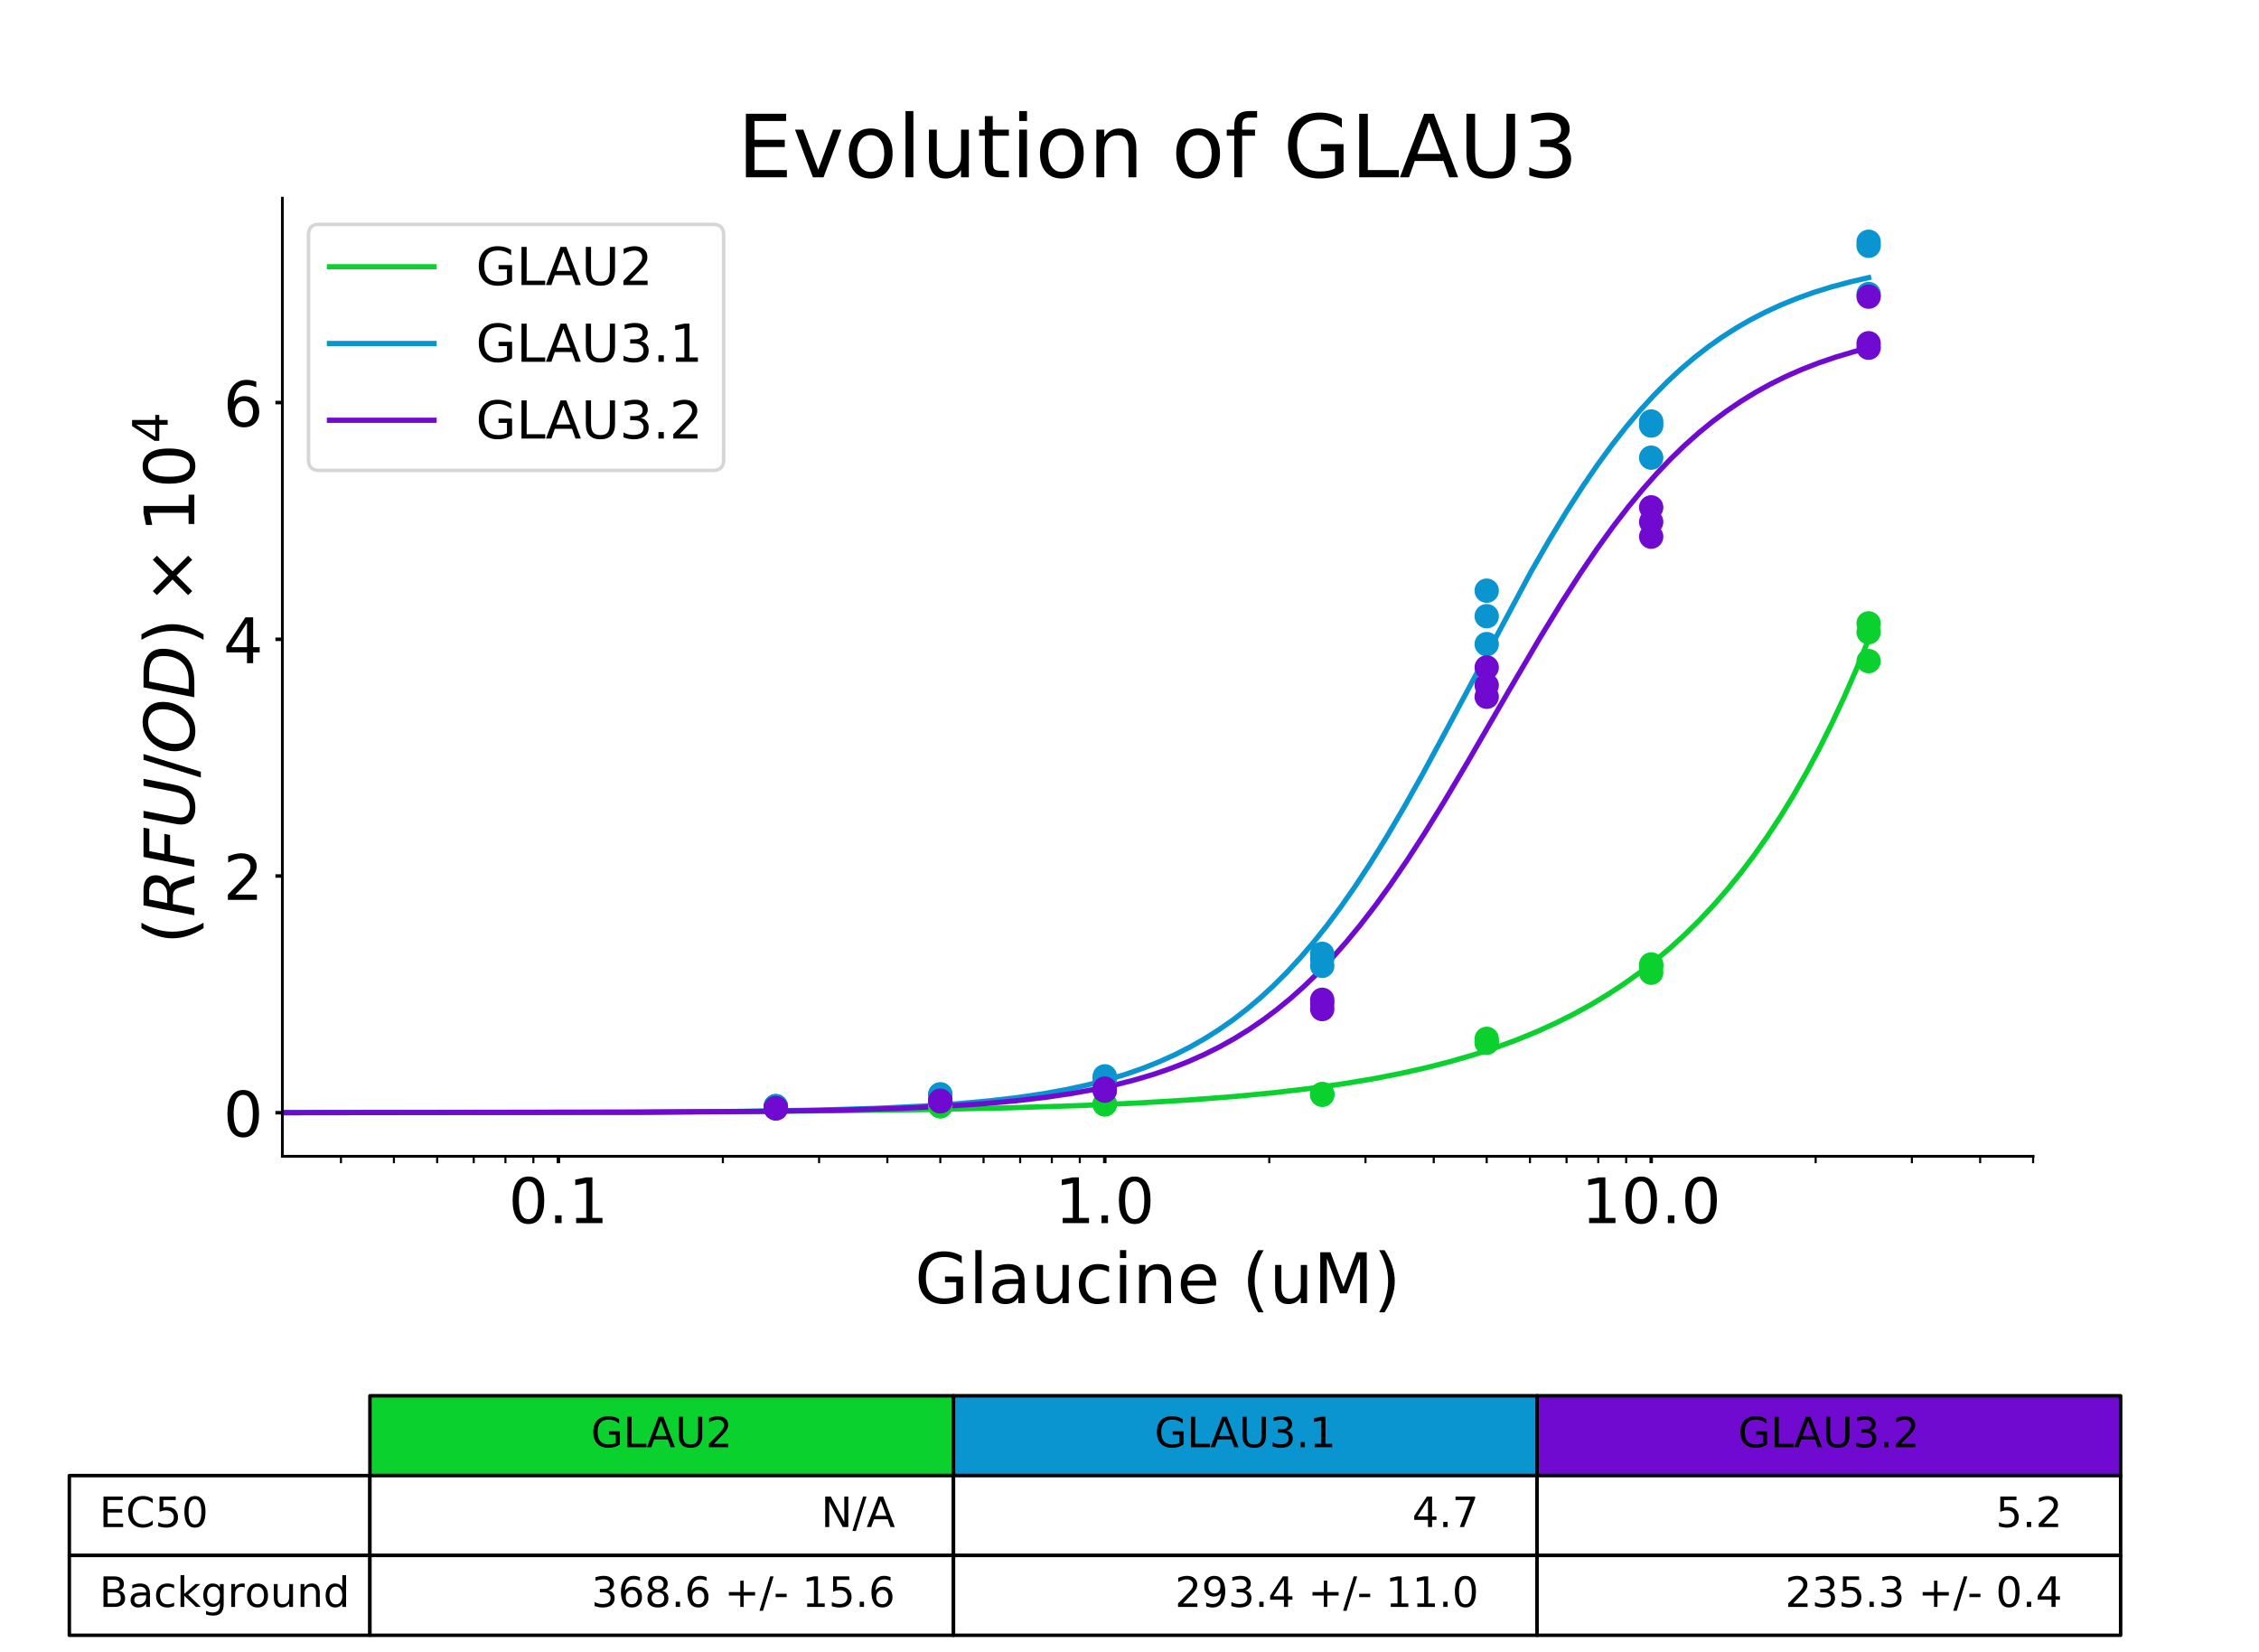<?xml version="1.0" encoding="utf-8" standalone="no"?>
<!DOCTYPE svg PUBLIC "-//W3C//DTD SVG 1.1//EN"
  "http://www.w3.org/Graphics/SVG/1.1/DTD/svg11.dtd">
<!-- Created with matplotlib (https://matplotlib.org/) -->
<svg height="473.76pt" version="1.1" viewBox="0 0 648 473.76" width="648pt" xmlns="http://www.w3.org/2000/svg" xmlns:xlink="http://www.w3.org/1999/xlink">
 <defs>
  <style type="text/css">
*{stroke-linecap:butt;stroke-linejoin:round;}
  </style>
 </defs>
 <g id="figure_1">
  <g id="patch_1">
   <path d="M 0 473.76 
L 648 473.76 
L 648 0 
L 0 0 
z
" style="fill:#ffffff;"/>
  </g>
  <g id="axes_1">
   <g id="patch_2">
    <path d="M 81 331.632 
L 583.2 331.632 
L 583.2 56.851 
L 81 56.851 
z
" style="fill:#ffffff;"/>
   </g>
   <g id="table_1">
    <g id="patch_3">
     <path d="M 106.11 423.226 
L 273.51 423.226 
L 273.51 400.327 
L 106.11 400.327 
z
" style="fill:#0ad12e;stroke:#000000;stroke-linejoin:miter;"/>
    </g>
    <g id="text_1">
     <!-- GLAU2 -->
     <defs>
      <path d="M 59.516 10.406 
L 59.516 29.984 
L 43.406 29.984 
L 43.406 38.094 
L 69.281 38.094 
L 69.281 6.781 
Q 63.578 2.734 56.688 0.656 
Q 49.812 -1.422 42 -1.422 
Q 24.906 -1.422 15.25 8.562 
Q 5.609 18.562 5.609 36.375 
Q 5.609 54.25 15.25 64.234 
Q 24.906 74.219 42 74.219 
Q 49.125 74.219 55.547 72.453 
Q 61.969 70.703 67.391 67.281 
L 67.391 56.781 
Q 61.922 61.422 55.766 63.766 
Q 49.609 66.109 42.828 66.109 
Q 29.438 66.109 22.719 58.641 
Q 16.016 51.172 16.016 36.375 
Q 16.016 21.625 22.719 14.156 
Q 29.438 6.688 42.828 6.688 
Q 48.047 6.688 52.141 7.594 
Q 56.25 8.5 59.516 10.406 
z
" id="DejaVuSans-71"/>
      <path d="M 9.812 72.906 
L 19.672 72.906 
L 19.672 8.297 
L 55.172 8.297 
L 55.172 0 
L 9.812 0 
z
" id="DejaVuSans-76"/>
      <path d="M 34.188 63.188 
L 20.797 26.906 
L 47.609 26.906 
z
M 28.609 72.906 
L 39.797 72.906 
L 67.578 0 
L 57.328 0 
L 50.688 18.703 
L 17.828 18.703 
L 11.188 0 
L 0.781 0 
z
" id="DejaVuSans-65"/>
      <path d="M 8.688 72.906 
L 18.609 72.906 
L 18.609 28.609 
Q 18.609 16.891 22.844 11.734 
Q 27.094 6.594 36.625 6.594 
Q 46.094 6.594 50.344 11.734 
Q 54.594 16.891 54.594 28.609 
L 54.594 72.906 
L 64.5 72.906 
L 64.5 27.391 
Q 64.5 13.141 57.438 5.859 
Q 50.391 -1.422 36.625 -1.422 
Q 22.797 -1.422 15.734 5.859 
Q 8.688 13.141 8.688 27.391 
z
" id="DejaVuSans-85"/>
      <path d="M 19.188 8.297 
L 53.609 8.297 
L 53.609 0 
L 7.328 0 
L 7.328 8.297 
Q 12.938 14.109 22.625 23.891 
Q 32.328 33.688 34.812 36.531 
Q 39.547 41.844 41.422 45.531 
Q 43.312 49.219 43.312 52.781 
Q 43.312 58.594 39.234 62.25 
Q 35.156 65.922 28.609 65.922 
Q 23.969 65.922 18.812 64.312 
Q 13.672 62.703 7.812 59.422 
L 7.812 69.391 
Q 13.766 71.781 18.938 73 
Q 24.125 74.219 28.422 74.219 
Q 39.75 74.219 46.484 68.547 
Q 53.219 62.891 53.219 53.422 
Q 53.219 48.922 51.531 44.891 
Q 49.859 40.875 45.406 35.406 
Q 44.188 33.984 37.641 27.219 
Q 31.109 20.453 19.188 8.297 
z
" id="DejaVuSans-50"/>
     </defs>
     <g transform="translate(169.503 415.088)scale(0.12 -0.12)">
      <use xlink:href="#DejaVuSans-71"/>
      <use x="77.49" xlink:href="#DejaVuSans-76"/>
      <use x="133.234" xlink:href="#DejaVuSans-65"/>
      <use x="201.643" xlink:href="#DejaVuSans-85"/>
      <use x="274.836" xlink:href="#DejaVuSans-50"/>
     </g>
    </g>
    <g id="patch_4">
     <path d="M 273.51 423.226 
L 440.91 423.226 
L 440.91 400.327 
L 273.51 400.327 
z
" style="fill:#0a95d1;stroke:#000000;stroke-linejoin:miter;"/>
    </g>
    <g id="text_2">
     <!-- GLAU3.1 -->
     <defs>
      <path d="M 40.578 39.312 
Q 47.656 37.797 51.625 33 
Q 55.609 28.219 55.609 21.188 
Q 55.609 10.406 48.188 4.484 
Q 40.766 -1.422 27.094 -1.422 
Q 22.516 -1.422 17.656 -0.516 
Q 12.797 0.391 7.625 2.203 
L 7.625 11.719 
Q 11.719 9.328 16.594 8.109 
Q 21.484 6.891 26.812 6.891 
Q 36.078 6.891 40.938 10.547 
Q 45.797 14.203 45.797 21.188 
Q 45.797 27.641 41.281 31.266 
Q 36.766 34.906 28.719 34.906 
L 20.219 34.906 
L 20.219 43.016 
L 29.109 43.016 
Q 36.375 43.016 40.234 45.922 
Q 44.094 48.828 44.094 54.297 
Q 44.094 59.906 40.109 62.906 
Q 36.141 65.922 28.719 65.922 
Q 24.656 65.922 20.016 65.031 
Q 15.375 64.156 9.812 62.312 
L 9.812 71.094 
Q 15.438 72.656 20.344 73.438 
Q 25.25 74.219 29.594 74.219 
Q 40.828 74.219 47.359 69.109 
Q 53.906 64.016 53.906 55.328 
Q 53.906 49.266 50.438 45.094 
Q 46.969 40.922 40.578 39.312 
z
" id="DejaVuSans-51"/>
      <path d="M 10.688 12.406 
L 21 12.406 
L 21 0 
L 10.688 0 
z
" id="DejaVuSans-46"/>
      <path d="M 12.406 8.297 
L 28.516 8.297 
L 28.516 63.922 
L 10.984 60.406 
L 10.984 69.391 
L 28.422 72.906 
L 38.281 72.906 
L 38.281 8.297 
L 54.391 8.297 
L 54.391 0 
L 12.406 0 
z
" id="DejaVuSans-49"/>
     </defs>
     <g transform="translate(331.178 415.088)scale(0.12 -0.12)">
      <use xlink:href="#DejaVuSans-71"/>
      <use x="77.49" xlink:href="#DejaVuSans-76"/>
      <use x="133.234" xlink:href="#DejaVuSans-65"/>
      <use x="201.643" xlink:href="#DejaVuSans-85"/>
      <use x="274.836" xlink:href="#DejaVuSans-51"/>
      <use x="338.459" xlink:href="#DejaVuSans-46"/>
      <use x="370.246" xlink:href="#DejaVuSans-49"/>
     </g>
    </g>
    <g id="patch_5">
     <path d="M 440.91 423.226 
L 608.31 423.226 
L 608.31 400.327 
L 440.91 400.327 
z
" style="fill:#710ad1;stroke:#000000;stroke-linejoin:miter;"/>
    </g>
    <g id="text_3">
     <!-- GLAU3.2 -->
     <g transform="translate(498.578 415.088)scale(0.12 -0.12)">
      <use xlink:href="#DejaVuSans-71"/>
      <use x="77.49" xlink:href="#DejaVuSans-76"/>
      <use x="133.234" xlink:href="#DejaVuSans-65"/>
      <use x="201.643" xlink:href="#DejaVuSans-85"/>
      <use x="274.836" xlink:href="#DejaVuSans-51"/>
      <use x="338.459" xlink:href="#DejaVuSans-46"/>
      <use x="370.246" xlink:href="#DejaVuSans-50"/>
     </g>
    </g>
    <g id="patch_6">
     <path d="M 19.888 446.124 
L 106.11 446.124 
L 106.11 423.226 
L 19.888 423.226 
z
" style="fill:#ffffff;stroke:#000000;stroke-linejoin:miter;"/>
    </g>
    <g id="text_4">
     <!-- EC50 -->
     <defs>
      <path d="M 9.812 72.906 
L 55.906 72.906 
L 55.906 64.594 
L 19.672 64.594 
L 19.672 43.016 
L 54.391 43.016 
L 54.391 34.719 
L 19.672 34.719 
L 19.672 8.297 
L 56.781 8.297 
L 56.781 0 
L 9.812 0 
z
" id="DejaVuSans-69"/>
      <path d="M 64.406 67.281 
L 64.406 56.891 
Q 59.422 61.531 53.781 63.812 
Q 48.141 66.109 41.797 66.109 
Q 29.297 66.109 22.656 58.469 
Q 16.016 50.828 16.016 36.375 
Q 16.016 21.969 22.656 14.328 
Q 29.297 6.688 41.797 6.688 
Q 48.141 6.688 53.781 8.984 
Q 59.422 11.281 64.406 15.922 
L 64.406 5.609 
Q 59.234 2.094 53.438 0.328 
Q 47.656 -1.422 41.219 -1.422 
Q 24.656 -1.422 15.125 8.703 
Q 5.609 18.844 5.609 36.375 
Q 5.609 53.953 15.125 64.078 
Q 24.656 74.219 41.219 74.219 
Q 47.75 74.219 53.531 72.484 
Q 59.328 70.75 64.406 67.281 
z
" id="DejaVuSans-67"/>
      <path d="M 10.797 72.906 
L 49.516 72.906 
L 49.516 64.594 
L 19.828 64.594 
L 19.828 46.734 
Q 21.969 47.469 24.109 47.828 
Q 26.266 48.188 28.422 48.188 
Q 40.625 48.188 47.75 41.5 
Q 54.891 34.812 54.891 23.391 
Q 54.891 11.625 47.562 5.094 
Q 40.234 -1.422 26.906 -1.422 
Q 22.312 -1.422 17.547 -0.641 
Q 12.797 0.141 7.719 1.703 
L 7.719 11.625 
Q 12.109 9.234 16.797 8.062 
Q 21.484 6.891 26.703 6.891 
Q 35.156 6.891 40.078 11.328 
Q 45.016 15.766 45.016 23.391 
Q 45.016 31 40.078 35.438 
Q 35.156 39.891 26.703 39.891 
Q 22.75 39.891 18.812 39.016 
Q 14.891 38.141 10.797 36.281 
z
" id="DejaVuSans-53"/>
      <path d="M 31.781 66.406 
Q 24.172 66.406 20.328 58.906 
Q 16.5 51.422 16.5 36.375 
Q 16.5 21.391 20.328 13.891 
Q 24.172 6.391 31.781 6.391 
Q 39.453 6.391 43.281 13.891 
Q 47.125 21.391 47.125 36.375 
Q 47.125 51.422 43.281 58.906 
Q 39.453 66.406 31.781 66.406 
z
M 31.781 74.219 
Q 44.047 74.219 50.516 64.516 
Q 56.984 54.828 56.984 36.375 
Q 56.984 17.969 50.516 8.266 
Q 44.047 -1.422 31.781 -1.422 
Q 19.531 -1.422 13.062 8.266 
Q 6.594 17.969 6.594 36.375 
Q 6.594 54.828 13.062 64.516 
Q 19.531 74.219 31.781 74.219 
z
" id="DejaVuSans-48"/>
     </defs>
     <g transform="translate(28.51 437.986)scale(0.12 -0.12)">
      <use xlink:href="#DejaVuSans-69"/>
      <use x="63.184" xlink:href="#DejaVuSans-67"/>
      <use x="133.008" xlink:href="#DejaVuSans-53"/>
      <use x="196.631" xlink:href="#DejaVuSans-48"/>
     </g>
    </g>
    <g id="patch_7">
     <path d="M 106.11 446.124 
L 273.51 446.124 
L 273.51 423.226 
L 106.11 423.226 
z
" style="fill:#ffffff;stroke:#000000;stroke-linejoin:miter;"/>
    </g>
    <g id="text_5">
     <!-- N/A -->
     <defs>
      <path d="M 9.812 72.906 
L 23.094 72.906 
L 55.422 11.922 
L 55.422 72.906 
L 64.984 72.906 
L 64.984 0 
L 51.703 0 
L 19.391 60.984 
L 19.391 0 
L 9.812 0 
z
" id="DejaVuSans-78"/>
      <path d="M 25.391 72.906 
L 33.688 72.906 
L 8.297 -9.281 
L 0 -9.281 
z
" id="DejaVuSans-47"/>
     </defs>
     <g transform="translate(235.541 437.986)scale(0.12 -0.12)">
      <use xlink:href="#DejaVuSans-78"/>
      <use x="74.805" xlink:href="#DejaVuSans-47"/>
      <use x="108.496" xlink:href="#DejaVuSans-65"/>
     </g>
    </g>
    <g id="patch_8">
     <path d="M 273.51 446.124 
L 440.91 446.124 
L 440.91 423.226 
L 273.51 423.226 
z
" style="fill:#ffffff;stroke:#000000;stroke-linejoin:miter;"/>
    </g>
    <g id="text_6">
     <!-- 4.7 -->
     <defs>
      <path d="M 37.797 64.312 
L 12.891 25.391 
L 37.797 25.391 
z
M 35.203 72.906 
L 47.609 72.906 
L 47.609 25.391 
L 58.016 25.391 
L 58.016 17.188 
L 47.609 17.188 
L 47.609 0 
L 37.797 0 
L 37.797 17.188 
L 4.891 17.188 
L 4.891 26.703 
z
" id="DejaVuSans-52"/>
      <path d="M 8.203 72.906 
L 55.078 72.906 
L 55.078 68.703 
L 28.609 0 
L 18.312 0 
L 43.219 64.594 
L 8.203 64.594 
z
" id="DejaVuSans-55"/>
     </defs>
     <g transform="translate(405.086 437.986)scale(0.12 -0.12)">
      <use xlink:href="#DejaVuSans-52"/>
      <use x="63.623" xlink:href="#DejaVuSans-46"/>
      <use x="95.41" xlink:href="#DejaVuSans-55"/>
     </g>
    </g>
    <g id="patch_9">
     <path d="M 440.91 446.124 
L 608.31 446.124 
L 608.31 423.226 
L 440.91 423.226 
z
" style="fill:#ffffff;stroke:#000000;stroke-linejoin:miter;"/>
    </g>
    <g id="text_7">
     <!-- 5.2 -->
     <g transform="translate(572.486 437.986)scale(0.12 -0.12)">
      <use xlink:href="#DejaVuSans-53"/>
      <use x="63.623" xlink:href="#DejaVuSans-46"/>
      <use x="95.41" xlink:href="#DejaVuSans-50"/>
     </g>
    </g>
    <g id="patch_10">
     <path d="M 19.888 469.022 
L 106.11 469.022 
L 106.11 446.124 
L 19.888 446.124 
z
" style="fill:#ffffff;stroke:#000000;stroke-linejoin:miter;"/>
    </g>
    <g id="text_8">
     <!-- Background -->
     <defs>
      <path d="M 19.672 34.812 
L 19.672 8.109 
L 35.5 8.109 
Q 43.453 8.109 47.281 11.406 
Q 51.125 14.703 51.125 21.484 
Q 51.125 28.328 47.281 31.562 
Q 43.453 34.812 35.5 34.812 
z
M 19.672 64.797 
L 19.672 42.828 
L 34.281 42.828 
Q 41.5 42.828 45.031 45.531 
Q 48.578 48.25 48.578 53.812 
Q 48.578 59.328 45.031 62.062 
Q 41.5 64.797 34.281 64.797 
z
M 9.812 72.906 
L 35.016 72.906 
Q 46.297 72.906 52.391 68.219 
Q 58.5 63.531 58.5 54.891 
Q 58.5 48.188 55.375 44.234 
Q 52.25 40.281 46.188 39.312 
Q 53.469 37.75 57.5 32.781 
Q 61.531 27.828 61.531 20.406 
Q 61.531 10.641 54.891 5.312 
Q 48.25 0 35.984 0 
L 9.812 0 
z
" id="DejaVuSans-66"/>
      <path d="M 34.281 27.484 
Q 23.391 27.484 19.188 25 
Q 14.984 22.516 14.984 16.5 
Q 14.984 11.719 18.141 8.906 
Q 21.297 6.109 26.703 6.109 
Q 34.188 6.109 38.703 11.406 
Q 43.219 16.703 43.219 25.484 
L 43.219 27.484 
z
M 52.203 31.203 
L 52.203 0 
L 43.219 0 
L 43.219 8.297 
Q 40.141 3.328 35.547 0.953 
Q 30.953 -1.422 24.312 -1.422 
Q 15.922 -1.422 10.953 3.297 
Q 6 8.016 6 15.922 
Q 6 25.141 12.172 29.828 
Q 18.359 34.516 30.609 34.516 
L 43.219 34.516 
L 43.219 35.406 
Q 43.219 41.609 39.141 45 
Q 35.062 48.391 27.688 48.391 
Q 23 48.391 18.547 47.266 
Q 14.109 46.141 10.016 43.891 
L 10.016 52.203 
Q 14.938 54.109 19.578 55.047 
Q 24.219 56 28.609 56 
Q 40.484 56 46.344 49.844 
Q 52.203 43.703 52.203 31.203 
z
" id="DejaVuSans-97"/>
      <path d="M 48.781 52.594 
L 48.781 44.188 
Q 44.969 46.297 41.141 47.344 
Q 37.312 48.391 33.406 48.391 
Q 24.656 48.391 19.812 42.844 
Q 14.984 37.312 14.984 27.297 
Q 14.984 17.281 19.812 11.734 
Q 24.656 6.203 33.406 6.203 
Q 37.312 6.203 41.141 7.25 
Q 44.969 8.297 48.781 10.406 
L 48.781 2.094 
Q 45.016 0.344 40.984 -0.531 
Q 36.969 -1.422 32.422 -1.422 
Q 20.062 -1.422 12.781 6.344 
Q 5.516 14.109 5.516 27.297 
Q 5.516 40.672 12.859 48.328 
Q 20.219 56 33.016 56 
Q 37.156 56 41.109 55.141 
Q 45.062 54.297 48.781 52.594 
z
" id="DejaVuSans-99"/>
      <path d="M 9.078 75.984 
L 18.109 75.984 
L 18.109 31.109 
L 44.922 54.688 
L 56.391 54.688 
L 27.391 29.109 
L 57.625 0 
L 45.906 0 
L 18.109 26.703 
L 18.109 0 
L 9.078 0 
z
" id="DejaVuSans-107"/>
      <path d="M 45.406 27.984 
Q 45.406 37.75 41.375 43.109 
Q 37.359 48.484 30.078 48.484 
Q 22.859 48.484 18.828 43.109 
Q 14.797 37.75 14.797 27.984 
Q 14.797 18.266 18.828 12.891 
Q 22.859 7.516 30.078 7.516 
Q 37.359 7.516 41.375 12.891 
Q 45.406 18.266 45.406 27.984 
z
M 54.391 6.781 
Q 54.391 -7.172 48.188 -13.984 
Q 42 -20.797 29.203 -20.797 
Q 24.469 -20.797 20.266 -20.094 
Q 16.062 -19.391 12.109 -17.922 
L 12.109 -9.188 
Q 16.062 -11.328 19.922 -12.344 
Q 23.781 -13.375 27.781 -13.375 
Q 36.625 -13.375 41.016 -8.766 
Q 45.406 -4.156 45.406 5.172 
L 45.406 9.625 
Q 42.625 4.781 38.281 2.391 
Q 33.938 0 27.875 0 
Q 17.828 0 11.672 7.656 
Q 5.516 15.328 5.516 27.984 
Q 5.516 40.672 11.672 48.328 
Q 17.828 56 27.875 56 
Q 33.938 56 38.281 53.609 
Q 42.625 51.219 45.406 46.391 
L 45.406 54.688 
L 54.391 54.688 
z
" id="DejaVuSans-103"/>
      <path d="M 41.109 46.297 
Q 39.594 47.172 37.812 47.578 
Q 36.031 48 33.891 48 
Q 26.266 48 22.188 43.047 
Q 18.109 38.094 18.109 28.812 
L 18.109 0 
L 9.078 0 
L 9.078 54.688 
L 18.109 54.688 
L 18.109 46.188 
Q 20.953 51.172 25.484 53.578 
Q 30.031 56 36.531 56 
Q 37.453 56 38.578 55.875 
Q 39.703 55.766 41.062 55.516 
z
" id="DejaVuSans-114"/>
      <path d="M 30.609 48.391 
Q 23.391 48.391 19.188 42.75 
Q 14.984 37.109 14.984 27.297 
Q 14.984 17.484 19.156 11.844 
Q 23.344 6.203 30.609 6.203 
Q 37.797 6.203 41.984 11.859 
Q 46.188 17.531 46.188 27.297 
Q 46.188 37.016 41.984 42.703 
Q 37.797 48.391 30.609 48.391 
z
M 30.609 56 
Q 42.328 56 49.016 48.375 
Q 55.719 40.766 55.719 27.297 
Q 55.719 13.875 49.016 6.219 
Q 42.328 -1.422 30.609 -1.422 
Q 18.844 -1.422 12.172 6.219 
Q 5.516 13.875 5.516 27.297 
Q 5.516 40.766 12.172 48.375 
Q 18.844 56 30.609 56 
z
" id="DejaVuSans-111"/>
      <path d="M 8.5 21.578 
L 8.5 54.688 
L 17.484 54.688 
L 17.484 21.922 
Q 17.484 14.156 20.5 10.266 
Q 23.531 6.391 29.594 6.391 
Q 36.859 6.391 41.078 11.031 
Q 45.312 15.672 45.312 23.688 
L 45.312 54.688 
L 54.297 54.688 
L 54.297 0 
L 45.312 0 
L 45.312 8.406 
Q 42.047 3.422 37.719 1 
Q 33.406 -1.422 27.688 -1.422 
Q 18.266 -1.422 13.375 4.438 
Q 8.5 10.297 8.5 21.578 
z
M 31.109 56 
z
" id="DejaVuSans-117"/>
      <path d="M 54.891 33.016 
L 54.891 0 
L 45.906 0 
L 45.906 32.719 
Q 45.906 40.484 42.875 44.328 
Q 39.844 48.188 33.797 48.188 
Q 26.516 48.188 22.312 43.547 
Q 18.109 38.922 18.109 30.906 
L 18.109 0 
L 9.078 0 
L 9.078 54.688 
L 18.109 54.688 
L 18.109 46.188 
Q 21.344 51.125 25.703 53.562 
Q 30.078 56 35.797 56 
Q 45.219 56 50.047 50.172 
Q 54.891 44.344 54.891 33.016 
z
" id="DejaVuSans-110"/>
      <path d="M 45.406 46.391 
L 45.406 75.984 
L 54.391 75.984 
L 54.391 0 
L 45.406 0 
L 45.406 8.203 
Q 42.578 3.328 38.25 0.953 
Q 33.938 -1.422 27.875 -1.422 
Q 17.969 -1.422 11.734 6.484 
Q 5.516 14.406 5.516 27.297 
Q 5.516 40.188 11.734 48.094 
Q 17.969 56 27.875 56 
Q 33.938 56 38.25 53.625 
Q 42.578 51.266 45.406 46.391 
z
M 14.797 27.297 
Q 14.797 17.391 18.875 11.75 
Q 22.953 6.109 30.078 6.109 
Q 37.203 6.109 41.297 11.75 
Q 45.406 17.391 45.406 27.297 
Q 45.406 37.203 41.297 42.844 
Q 37.203 48.484 30.078 48.484 
Q 22.953 48.484 18.875 42.844 
Q 14.797 37.203 14.797 27.297 
z
" id="DejaVuSans-100"/>
     </defs>
     <g transform="translate(28.51 460.884)scale(0.12 -0.12)">
      <use xlink:href="#DejaVuSans-66"/>
      <use x="68.604" xlink:href="#DejaVuSans-97"/>
      <use x="129.883" xlink:href="#DejaVuSans-99"/>
      <use x="184.863" xlink:href="#DejaVuSans-107"/>
      <use x="242.773" xlink:href="#DejaVuSans-103"/>
      <use x="306.25" xlink:href="#DejaVuSans-114"/>
      <use x="347.332" xlink:href="#DejaVuSans-111"/>
      <use x="408.514" xlink:href="#DejaVuSans-117"/>
      <use x="471.893" xlink:href="#DejaVuSans-110"/>
      <use x="535.271" xlink:href="#DejaVuSans-100"/>
     </g>
    </g>
    <g id="patch_11">
     <path d="M 106.11 469.022 
L 273.51 469.022 
L 273.51 446.124 
L 106.11 446.124 
z
" style="fill:#ffffff;stroke:#000000;stroke-linejoin:miter;"/>
    </g>
    <g id="text_9">
     <!-- 368.6 +/- 15.6 -->
     <defs>
      <path d="M 33.016 40.375 
Q 26.375 40.375 22.484 35.828 
Q 18.609 31.297 18.609 23.391 
Q 18.609 15.531 22.484 10.953 
Q 26.375 6.391 33.016 6.391 
Q 39.656 6.391 43.531 10.953 
Q 47.406 15.531 47.406 23.391 
Q 47.406 31.297 43.531 35.828 
Q 39.656 40.375 33.016 40.375 
z
M 52.594 71.297 
L 52.594 62.312 
Q 48.875 64.062 45.094 64.984 
Q 41.312 65.922 37.594 65.922 
Q 27.828 65.922 22.672 59.328 
Q 17.531 52.734 16.797 39.406 
Q 19.672 43.656 24.016 45.922 
Q 28.375 48.188 33.594 48.188 
Q 44.578 48.188 50.953 41.516 
Q 57.328 34.859 57.328 23.391 
Q 57.328 12.156 50.688 5.359 
Q 44.047 -1.422 33.016 -1.422 
Q 20.359 -1.422 13.672 8.266 
Q 6.984 17.969 6.984 36.375 
Q 6.984 53.656 15.188 63.938 
Q 23.391 74.219 37.203 74.219 
Q 40.922 74.219 44.703 73.484 
Q 48.484 72.75 52.594 71.297 
z
" id="DejaVuSans-54"/>
      <path d="M 31.781 34.625 
Q 24.75 34.625 20.719 30.859 
Q 16.703 27.094 16.703 20.516 
Q 16.703 13.922 20.719 10.156 
Q 24.75 6.391 31.781 6.391 
Q 38.812 6.391 42.859 10.172 
Q 46.922 13.969 46.922 20.516 
Q 46.922 27.094 42.891 30.859 
Q 38.875 34.625 31.781 34.625 
z
M 21.922 38.812 
Q 15.578 40.375 12.031 44.719 
Q 8.5 49.078 8.5 55.328 
Q 8.5 64.062 14.719 69.141 
Q 20.953 74.219 31.781 74.219 
Q 42.672 74.219 48.875 69.141 
Q 55.078 64.062 55.078 55.328 
Q 55.078 49.078 51.531 44.719 
Q 48 40.375 41.703 38.812 
Q 48.828 37.156 52.797 32.312 
Q 56.781 27.484 56.781 20.516 
Q 56.781 9.906 50.312 4.234 
Q 43.844 -1.422 31.781 -1.422 
Q 19.734 -1.422 13.25 4.234 
Q 6.781 9.906 6.781 20.516 
Q 6.781 27.484 10.781 32.312 
Q 14.797 37.156 21.922 38.812 
z
M 18.312 54.391 
Q 18.312 48.734 21.844 45.562 
Q 25.391 42.391 31.781 42.391 
Q 38.141 42.391 41.719 45.562 
Q 45.312 48.734 45.312 54.391 
Q 45.312 60.062 41.719 63.234 
Q 38.141 66.406 31.781 66.406 
Q 25.391 66.406 21.844 63.234 
Q 18.312 60.062 18.312 54.391 
z
" id="DejaVuSans-56"/>
      <path id="DejaVuSans-32"/>
      <path d="M 46 62.703 
L 46 35.5 
L 73.188 35.5 
L 73.188 27.203 
L 46 27.203 
L 46 0 
L 37.797 0 
L 37.797 27.203 
L 10.594 27.203 
L 10.594 35.5 
L 37.797 35.5 
L 37.797 62.703 
z
" id="DejaVuSans-43"/>
      <path d="M 4.891 31.391 
L 31.203 31.391 
L 31.203 23.391 
L 4.891 23.391 
z
" id="DejaVuSans-45"/>
     </defs>
     <g transform="translate(169.643 460.884)scale(0.12 -0.12)">
      <use xlink:href="#DejaVuSans-51"/>
      <use x="63.623" xlink:href="#DejaVuSans-54"/>
      <use x="127.246" xlink:href="#DejaVuSans-56"/>
      <use x="190.869" xlink:href="#DejaVuSans-46"/>
      <use x="222.656" xlink:href="#DejaVuSans-54"/>
      <use x="286.279" xlink:href="#DejaVuSans-32"/>
      <use x="318.066" xlink:href="#DejaVuSans-43"/>
      <use x="401.855" xlink:href="#DejaVuSans-47"/>
      <use x="435.547" xlink:href="#DejaVuSans-45"/>
      <use x="471.631" xlink:href="#DejaVuSans-32"/>
      <use x="503.418" xlink:href="#DejaVuSans-49"/>
      <use x="567.041" xlink:href="#DejaVuSans-53"/>
      <use x="630.664" xlink:href="#DejaVuSans-46"/>
      <use x="662.451" xlink:href="#DejaVuSans-54"/>
     </g>
    </g>
    <g id="patch_12">
     <path d="M 273.51 469.022 
L 440.91 469.022 
L 440.91 446.124 
L 273.51 446.124 
z
" style="fill:#ffffff;stroke:#000000;stroke-linejoin:miter;"/>
    </g>
    <g id="text_10">
     <!-- 293.4 +/- 11.0 -->
     <defs>
      <path d="M 10.984 1.516 
L 10.984 10.5 
Q 14.703 8.734 18.5 7.812 
Q 22.312 6.891 25.984 6.891 
Q 35.75 6.891 40.891 13.453 
Q 46.047 20.016 46.781 33.406 
Q 43.953 29.203 39.594 26.953 
Q 35.25 24.703 29.984 24.703 
Q 19.047 24.703 12.672 31.312 
Q 6.297 37.938 6.297 49.422 
Q 6.297 60.641 12.938 67.422 
Q 19.578 74.219 30.609 74.219 
Q 43.266 74.219 49.922 64.516 
Q 56.594 54.828 56.594 36.375 
Q 56.594 19.141 48.406 8.859 
Q 40.234 -1.422 26.422 -1.422 
Q 22.703 -1.422 18.891 -0.688 
Q 15.094 0.047 10.984 1.516 
z
M 30.609 32.422 
Q 37.25 32.422 41.125 36.953 
Q 45.016 41.5 45.016 49.422 
Q 45.016 57.281 41.125 61.844 
Q 37.25 66.406 30.609 66.406 
Q 23.969 66.406 20.094 61.844 
Q 16.219 57.281 16.219 49.422 
Q 16.219 41.5 20.094 36.953 
Q 23.969 32.422 30.609 32.422 
z
" id="DejaVuSans-57"/>
     </defs>
     <g transform="translate(337.043 460.884)scale(0.12 -0.12)">
      <use xlink:href="#DejaVuSans-50"/>
      <use x="63.623" xlink:href="#DejaVuSans-57"/>
      <use x="127.246" xlink:href="#DejaVuSans-51"/>
      <use x="190.869" xlink:href="#DejaVuSans-46"/>
      <use x="222.656" xlink:href="#DejaVuSans-52"/>
      <use x="286.279" xlink:href="#DejaVuSans-32"/>
      <use x="318.066" xlink:href="#DejaVuSans-43"/>
      <use x="401.855" xlink:href="#DejaVuSans-47"/>
      <use x="435.547" xlink:href="#DejaVuSans-45"/>
      <use x="471.631" xlink:href="#DejaVuSans-32"/>
      <use x="503.418" xlink:href="#DejaVuSans-49"/>
      <use x="567.041" xlink:href="#DejaVuSans-49"/>
      <use x="630.664" xlink:href="#DejaVuSans-46"/>
      <use x="662.451" xlink:href="#DejaVuSans-48"/>
     </g>
    </g>
    <g id="patch_13">
     <path d="M 440.91 469.022 
L 608.31 469.022 
L 608.31 446.124 
L 440.91 446.124 
z
" style="fill:#ffffff;stroke:#000000;stroke-linejoin:miter;"/>
    </g>
    <g id="text_11">
     <!-- 235.3 +/- 0.4 -->
     <g transform="translate(512.077 460.884)scale(0.12 -0.12)">
      <use xlink:href="#DejaVuSans-50"/>
      <use x="63.623" xlink:href="#DejaVuSans-51"/>
      <use x="127.246" xlink:href="#DejaVuSans-53"/>
      <use x="190.869" xlink:href="#DejaVuSans-46"/>
      <use x="222.656" xlink:href="#DejaVuSans-51"/>
      <use x="286.279" xlink:href="#DejaVuSans-32"/>
      <use x="318.066" xlink:href="#DejaVuSans-43"/>
      <use x="401.855" xlink:href="#DejaVuSans-47"/>
      <use x="435.547" xlink:href="#DejaVuSans-45"/>
      <use x="471.631" xlink:href="#DejaVuSans-32"/>
      <use x="503.418" xlink:href="#DejaVuSans-48"/>
      <use x="567.041" xlink:href="#DejaVuSans-46"/>
      <use x="598.828" xlink:href="#DejaVuSans-52"/>
     </g>
    </g>
   </g>
   <g id="matplotlib.axis_1">
    <g id="xtick_1">
     <g id="line2d_1">
      <defs>
       <path d="M 0 0 
L 0 2 
" id="m1ed41c2dd2" style="stroke:#000000;"/>
      </defs>
      <g>
       <use style="stroke:#000000;" x="160.175" xlink:href="#m1ed41c2dd2" y="331.632"/>
      </g>
     </g>
     <g id="text_12">
      <!-- 0.1 -->
      <g transform="translate(145.862 350.809)scale(0.18 -0.18)">
       <use xlink:href="#DejaVuSans-48"/>
       <use x="63.623" xlink:href="#DejaVuSans-46"/>
       <use x="95.41" xlink:href="#DejaVuSans-49"/>
      </g>
     </g>
    </g>
    <g id="xtick_2">
     <g id="line2d_2">
      <g>
       <use style="stroke:#000000;" x="316.911" xlink:href="#m1ed41c2dd2" y="331.632"/>
      </g>
     </g>
     <g id="text_13">
      <!-- 1.0 -->
      <g transform="translate(302.598 350.809)scale(0.18 -0.18)">
       <use xlink:href="#DejaVuSans-49"/>
       <use x="63.623" xlink:href="#DejaVuSans-46"/>
       <use x="95.41" xlink:href="#DejaVuSans-48"/>
      </g>
     </g>
    </g>
    <g id="xtick_3">
     <g id="line2d_3">
      <g>
       <use style="stroke:#000000;" x="473.646" xlink:href="#m1ed41c2dd2" y="331.632"/>
      </g>
     </g>
     <g id="text_14">
      <!-- 10.0 -->
      <g transform="translate(453.607 350.809)scale(0.18 -0.18)">
       <use xlink:href="#DejaVuSans-49"/>
       <use x="63.623" xlink:href="#DejaVuSans-48"/>
       <use x="127.246" xlink:href="#DejaVuSans-46"/>
       <use x="159.033" xlink:href="#DejaVuSans-48"/>
      </g>
     </g>
    </g>
    <g id="xtick_4">
     <g id="line2d_4">
      <defs>
       <path d="M 0 0 
L 0 2 
" id="m7b71e9ec39" style="stroke:#000000;stroke-width:0.6;"/>
      </defs>
      <g>
       <use style="stroke:#000000;stroke-width:0.6;" x="97.804" xlink:href="#m7b71e9ec39" y="331.632"/>
      </g>
     </g>
    </g>
    <g id="xtick_5">
     <g id="line2d_5">
      <g>
       <use style="stroke:#000000;stroke-width:0.6;" x="112.993" xlink:href="#m7b71e9ec39" y="331.632"/>
      </g>
     </g>
    </g>
    <g id="xtick_6">
     <g id="line2d_6">
      <g>
       <use style="stroke:#000000;stroke-width:0.6;" x="125.403" xlink:href="#m7b71e9ec39" y="331.632"/>
      </g>
     </g>
    </g>
    <g id="xtick_7">
     <g id="line2d_7">
      <g>
       <use style="stroke:#000000;stroke-width:0.6;" x="135.896" xlink:href="#m7b71e9ec39" y="331.632"/>
      </g>
     </g>
    </g>
    <g id="xtick_8">
     <g id="line2d_8">
      <g>
       <use style="stroke:#000000;stroke-width:0.6;" x="144.986" xlink:href="#m7b71e9ec39" y="331.632"/>
      </g>
     </g>
    </g>
    <g id="xtick_9">
     <g id="line2d_9">
      <g>
       <use style="stroke:#000000;stroke-width:0.6;" x="153.003" xlink:href="#m7b71e9ec39" y="331.632"/>
      </g>
     </g>
    </g>
    <g id="xtick_10">
     <g id="line2d_10">
      <g>
       <use style="stroke:#000000;stroke-width:0.6;" x="207.357" xlink:href="#m7b71e9ec39" y="331.632"/>
      </g>
     </g>
    </g>
    <g id="xtick_11">
     <g id="line2d_11">
      <g>
       <use style="stroke:#000000;stroke-width:0.6;" x="234.957" xlink:href="#m7b71e9ec39" y="331.632"/>
      </g>
     </g>
    </g>
    <g id="xtick_12">
     <g id="line2d_12">
      <g>
       <use style="stroke:#000000;stroke-width:0.6;" x="254.539" xlink:href="#m7b71e9ec39" y="331.632"/>
      </g>
     </g>
    </g>
    <g id="xtick_13">
     <g id="line2d_13">
      <g>
       <use style="stroke:#000000;stroke-width:0.6;" x="269.729" xlink:href="#m7b71e9ec39" y="331.632"/>
      </g>
     </g>
    </g>
    <g id="xtick_14">
     <g id="line2d_14">
      <g>
       <use style="stroke:#000000;stroke-width:0.6;" x="282.139" xlink:href="#m7b71e9ec39" y="331.632"/>
      </g>
     </g>
    </g>
    <g id="xtick_15">
     <g id="line2d_15">
      <g>
       <use style="stroke:#000000;stroke-width:0.6;" x="292.632" xlink:href="#m7b71e9ec39" y="331.632"/>
      </g>
     </g>
    </g>
    <g id="xtick_16">
     <g id="line2d_16">
      <g>
       <use style="stroke:#000000;stroke-width:0.6;" x="301.721" xlink:href="#m7b71e9ec39" y="331.632"/>
      </g>
     </g>
    </g>
    <g id="xtick_17">
     <g id="line2d_17">
      <g>
       <use style="stroke:#000000;stroke-width:0.6;" x="309.739" xlink:href="#m7b71e9ec39" y="331.632"/>
      </g>
     </g>
    </g>
    <g id="xtick_18">
     <g id="line2d_18">
      <g>
       <use style="stroke:#000000;stroke-width:0.6;" x="364.093" xlink:href="#m7b71e9ec39" y="331.632"/>
      </g>
     </g>
    </g>
    <g id="xtick_19">
     <g id="line2d_19">
      <g>
       <use style="stroke:#000000;stroke-width:0.6;" x="391.693" xlink:href="#m7b71e9ec39" y="331.632"/>
      </g>
     </g>
    </g>
    <g id="xtick_20">
     <g id="line2d_20">
      <g>
       <use style="stroke:#000000;stroke-width:0.6;" x="411.275" xlink:href="#m7b71e9ec39" y="331.632"/>
      </g>
     </g>
    </g>
    <g id="xtick_21">
     <g id="line2d_21">
      <g>
       <use style="stroke:#000000;stroke-width:0.6;" x="426.464" xlink:href="#m7b71e9ec39" y="331.632"/>
      </g>
     </g>
    </g>
    <g id="xtick_22">
     <g id="line2d_22">
      <g>
       <use style="stroke:#000000;stroke-width:0.6;" x="438.875" xlink:href="#m7b71e9ec39" y="331.632"/>
      </g>
     </g>
    </g>
    <g id="xtick_23">
     <g id="line2d_23">
      <g>
       <use style="stroke:#000000;stroke-width:0.6;" x="449.368" xlink:href="#m7b71e9ec39" y="331.632"/>
      </g>
     </g>
    </g>
    <g id="xtick_24">
     <g id="line2d_24">
      <g>
       <use style="stroke:#000000;stroke-width:0.6;" x="458.457" xlink:href="#m7b71e9ec39" y="331.632"/>
      </g>
     </g>
    </g>
    <g id="xtick_25">
     <g id="line2d_25">
      <g>
       <use style="stroke:#000000;stroke-width:0.6;" x="466.475" xlink:href="#m7b71e9ec39" y="331.632"/>
      </g>
     </g>
    </g>
    <g id="xtick_26">
     <g id="line2d_26">
      <g>
       <use style="stroke:#000000;stroke-width:0.6;" x="520.829" xlink:href="#m7b71e9ec39" y="331.632"/>
      </g>
     </g>
    </g>
    <g id="xtick_27">
     <g id="line2d_27">
      <g>
       <use style="stroke:#000000;stroke-width:0.6;" x="548.428" xlink:href="#m7b71e9ec39" y="331.632"/>
      </g>
     </g>
    </g>
    <g id="xtick_28">
     <g id="line2d_28">
      <g>
       <use style="stroke:#000000;stroke-width:0.6;" x="568.011" xlink:href="#m7b71e9ec39" y="331.632"/>
      </g>
     </g>
    </g>
    <g id="xtick_29">
     <g id="line2d_29">
      <g>
       <use style="stroke:#000000;stroke-width:0.6;" x="583.2" xlink:href="#m7b71e9ec39" y="331.632"/>
      </g>
     </g>
    </g>
    <g id="text_15">
     <!-- Glaucine (uM) -->
     <defs>
      <path d="M 9.422 75.984 
L 18.406 75.984 
L 18.406 0 
L 9.422 0 
z
" id="DejaVuSans-108"/>
      <path d="M 9.422 54.688 
L 18.406 54.688 
L 18.406 0 
L 9.422 0 
z
M 9.422 75.984 
L 18.406 75.984 
L 18.406 64.594 
L 9.422 64.594 
z
" id="DejaVuSans-105"/>
      <path d="M 56.203 29.594 
L 56.203 25.203 
L 14.891 25.203 
Q 15.484 15.922 20.484 11.062 
Q 25.484 6.203 34.422 6.203 
Q 39.594 6.203 44.453 7.469 
Q 49.312 8.734 54.109 11.281 
L 54.109 2.781 
Q 49.266 0.734 44.188 -0.344 
Q 39.109 -1.422 33.891 -1.422 
Q 20.797 -1.422 13.156 6.188 
Q 5.516 13.812 5.516 26.812 
Q 5.516 40.234 12.766 48.109 
Q 20.016 56 32.328 56 
Q 43.359 56 49.781 48.891 
Q 56.203 41.797 56.203 29.594 
z
M 47.219 32.234 
Q 47.125 39.594 43.094 43.984 
Q 39.062 48.391 32.422 48.391 
Q 24.906 48.391 20.391 44.141 
Q 15.875 39.891 15.188 32.172 
z
" id="DejaVuSans-101"/>
      <path d="M 31 75.875 
Q 24.469 64.656 21.281 53.656 
Q 18.109 42.672 18.109 31.391 
Q 18.109 20.125 21.312 9.062 
Q 24.516 -2 31 -13.188 
L 23.188 -13.188 
Q 15.875 -1.703 12.234 9.375 
Q 8.594 20.453 8.594 31.391 
Q 8.594 42.281 12.203 53.312 
Q 15.828 64.359 23.188 75.875 
z
" id="DejaVuSans-40"/>
      <path d="M 9.812 72.906 
L 24.516 72.906 
L 43.109 23.297 
L 61.812 72.906 
L 76.516 72.906 
L 76.516 0 
L 66.891 0 
L 66.891 64.016 
L 48.094 14.016 
L 38.188 14.016 
L 19.391 64.016 
L 19.391 0 
L 9.812 0 
z
" id="DejaVuSans-77"/>
      <path d="M 8.016 75.875 
L 15.828 75.875 
Q 23.141 64.359 26.781 53.312 
Q 30.422 42.281 30.422 31.391 
Q 30.422 20.453 26.781 9.375 
Q 23.141 -1.703 15.828 -13.188 
L 8.016 -13.188 
Q 14.5 -2 17.703 9.062 
Q 20.906 20.125 20.906 31.391 
Q 20.906 42.672 17.703 53.656 
Q 14.5 64.656 8.016 75.875 
z
" id="DejaVuSans-41"/>
     </defs>
     <g transform="translate(262.394 373.75)scale(0.2 -0.2)">
      <use xlink:href="#DejaVuSans-71"/>
      <use x="77.49" xlink:href="#DejaVuSans-108"/>
      <use x="105.273" xlink:href="#DejaVuSans-97"/>
      <use x="166.553" xlink:href="#DejaVuSans-117"/>
      <use x="229.932" xlink:href="#DejaVuSans-99"/>
      <use x="284.912" xlink:href="#DejaVuSans-105"/>
      <use x="312.695" xlink:href="#DejaVuSans-110"/>
      <use x="376.074" xlink:href="#DejaVuSans-101"/>
      <use x="437.598" xlink:href="#DejaVuSans-32"/>
      <use x="469.385" xlink:href="#DejaVuSans-40"/>
      <use x="508.398" xlink:href="#DejaVuSans-117"/>
      <use x="571.777" xlink:href="#DejaVuSans-77"/>
      <use x="658.057" xlink:href="#DejaVuSans-41"/>
     </g>
    </g>
   </g>
   <g id="matplotlib.axis_2">
    <g id="ytick_1">
     <g id="line2d_30">
      <defs>
       <path d="M 0 0 
L -2 0 
" id="m6da5632cbd" style="stroke:#000000;"/>
      </defs>
      <g>
       <use style="stroke:#000000;" x="81" xlink:href="#m6da5632cbd" y="319.142"/>
      </g>
     </g>
     <g id="text_16">
      <!-- 0 -->
      <g transform="translate(64.047 325.981)scale(0.18 -0.18)">
       <use xlink:href="#DejaVuSans-48"/>
      </g>
     </g>
    </g>
    <g id="ytick_2">
     <g id="line2d_31">
      <g>
       <use style="stroke:#000000;" x="81" xlink:href="#m6da5632cbd" y="251.25"/>
      </g>
     </g>
     <g id="text_17">
      <!-- 2 -->
      <g transform="translate(64.047 258.089)scale(0.18 -0.18)">
       <use xlink:href="#DejaVuSans-50"/>
      </g>
     </g>
    </g>
    <g id="ytick_3">
     <g id="line2d_32">
      <g>
       <use style="stroke:#000000;" x="81" xlink:href="#m6da5632cbd" y="183.359"/>
      </g>
     </g>
     <g id="text_18">
      <!-- 4 -->
      <g transform="translate(64.047 190.197)scale(0.18 -0.18)">
       <use xlink:href="#DejaVuSans-52"/>
      </g>
     </g>
    </g>
    <g id="ytick_4">
     <g id="line2d_33">
      <g>
       <use style="stroke:#000000;" x="81" xlink:href="#m6da5632cbd" y="115.467"/>
      </g>
     </g>
     <g id="text_19">
      <!-- 6 -->
      <g transform="translate(64.047 122.306)scale(0.18 -0.18)">
       <use xlink:href="#DejaVuSans-54"/>
      </g>
     </g>
    </g>
    <g id="text_20">
     <!-- $(RFU/OD) \times 10^4$ -->
     <defs>
      <path d="M 25.203 64.797 
L 20.219 38.922 
L 32.906 38.922 
Q 40.375 38.922 44.984 43.047 
Q 49.609 47.172 49.609 53.812 
Q 49.609 59.125 46.5 61.953 
Q 43.406 64.797 37.594 64.797 
z
M 43.312 35.016 
Q 46.438 34.281 48.516 31.391 
Q 50.594 28.516 53.328 19.922 
L 59.516 0 
L 49.125 0 
L 43.406 18.703 
Q 41.219 25.922 38.328 28.359 
Q 35.453 30.812 29.5 30.812 
L 18.609 30.812 
L 12.594 0 
L 2.688 0 
L 16.891 72.906 
L 39.109 72.906 
Q 49.219 72.906 54.609 68.328 
Q 60.016 63.766 60.016 55.172 
Q 60.016 47.562 55.422 41.984 
Q 50.828 36.422 43.312 35.016 
z
" id="DejaVuSans-Oblique-82"/>
      <path d="M 16.891 72.906 
L 58.688 72.906 
L 57.078 64.594 
L 25.094 64.594 
L 20.906 43.109 
L 49.812 43.109 
L 48.188 34.812 
L 19.281 34.812 
L 12.5 0 
L 2.688 0 
z
" id="DejaVuSans-Oblique-70"/>
      <path d="M 15.484 72.906 
L 25.391 72.906 
L 16.797 28.609 
Q 16.266 25.641 16.047 23.703 
Q 15.828 21.781 15.828 20.312 
Q 15.828 13.578 19.578 10.078 
Q 23.344 6.594 30.609 6.594 
Q 40.047 6.594 45.281 11.766 
Q 50.531 16.938 52.781 28.609 
L 61.375 72.906 
L 71.297 72.906 
L 62.5 27.391 
Q 59.625 12.641 51.562 5.609 
Q 43.5 -1.422 29.5 -1.422 
Q 18.562 -1.422 12.188 4.078 
Q 5.812 9.578 5.812 19 
Q 5.812 20.703 6.047 22.828 
Q 6.297 24.953 6.781 27.391 
z
" id="DejaVuSans-Oblique-85"/>
      <path d="M 45.609 66.219 
Q 37.5 66.219 31.297 62.281 
Q 25.094 58.344 20.516 50.297 
Q 17.578 45.172 16.031 39.406 
Q 14.5 33.641 14.5 27.781 
Q 14.5 17.625 19.359 12.109 
Q 24.219 6.594 33.109 6.594 
Q 41.109 6.594 47.375 10.562 
Q 53.656 14.547 58.109 22.406 
Q 61.078 27.688 62.641 33.469 
Q 64.203 39.266 64.203 45.016 
Q 64.203 55.125 59.312 60.672 
Q 54.438 66.219 45.609 66.219 
z
M 32.812 -1.422 
Q 19.391 -1.422 11.688 6.531 
Q 4 14.5 4 28.328 
Q 4 36.234 7 44.484 
Q 10.016 52.734 15.281 59.188 
Q 21.484 66.75 29.094 70.484 
Q 36.719 74.219 45.906 74.219 
Q 59.281 74.219 66.984 66.328 
Q 74.703 58.453 74.703 44.828 
Q 74.703 36.422 71.766 28.312 
Q 68.844 20.219 63.375 13.625 
Q 57.125 6 49.578 2.281 
Q 42.047 -1.422 32.812 -1.422 
z
" id="DejaVuSans-Oblique-79"/>
      <path d="M 16.891 72.906 
L 38.094 72.906 
Q 54.984 72.906 63.594 65.75 
Q 72.219 58.594 72.219 44.484 
Q 72.219 35.156 68.938 26.531 
Q 65.672 17.922 59.906 12.016 
Q 54.109 5.953 45.172 2.969 
Q 36.234 0 24.031 0 
L 2.688 0 
z
M 25.203 64.797 
L 14.203 8.109 
L 27.094 8.109 
Q 43.656 8.109 52.734 17.625 
Q 61.812 27.156 61.812 44.484 
Q 61.812 54.984 55.953 59.891 
Q 50.094 64.797 37.594 64.797 
z
" id="DejaVuSans-Oblique-68"/>
      <path d="M 70.125 53.719 
L 47.797 31.297 
L 70.125 8.984 
L 64.312 3.078 
L 41.891 25.484 
L 19.484 3.078 
L 13.719 8.984 
L 35.984 31.297 
L 13.719 53.719 
L 19.484 59.625 
L 41.891 37.203 
L 64.312 59.625 
z
" id="DejaVuSans-215"/>
     </defs>
     <g transform="translate(55.888 270.842)rotate(-90)scale(0.2 -0.2)">
      <use transform="translate(0 0.684)" xlink:href="#DejaVuSans-40"/>
      <use transform="translate(39.014 0.684)" xlink:href="#DejaVuSans-Oblique-82"/>
      <use transform="translate(108.496 0.684)" xlink:href="#DejaVuSans-Oblique-70"/>
      <use transform="translate(166.016 0.684)" xlink:href="#DejaVuSans-Oblique-85"/>
      <use transform="translate(239.209 0.684)" xlink:href="#DejaVuSans-47"/>
      <use transform="translate(272.9 0.684)" xlink:href="#DejaVuSans-Oblique-79"/>
      <use transform="translate(351.611 0.684)" xlink:href="#DejaVuSans-Oblique-68"/>
      <use transform="translate(428.613 0.684)" xlink:href="#DejaVuSans-41"/>
      <use transform="translate(487.109 0.684)" xlink:href="#DejaVuSans-215"/>
      <use transform="translate(590.381 0.684)" xlink:href="#DejaVuSans-49"/>
      <use transform="translate(654.004 0.684)" xlink:href="#DejaVuSans-48"/>
      <use transform="translate(718.584 38.966)scale(0.7)" xlink:href="#DejaVuSans-52"/>
     </g>
    </g>
   </g>
   <g id="line2d_34">
    <path clip-path="url(#p36cbe49adc)" d="M 80.454 319.113 
L 183.201 318.946 
L 232.061 318.658 
L 264.899 318.251 
L 289.778 317.73 
L 309.853 317.093 
L 326.691 316.342 
L 341.211 315.476 
L 353.985 314.497 
L 365.391 313.403 
L 375.698 312.194 
L 385.105 310.87 
L 393.76 309.43 
L 401.782 307.873 
L 409.259 306.197 
L 416.27 304.4 
L 422.873 302.48 
L 429.122 300.434 
L 435.058 298.257 
L 440.719 295.945 
L 446.135 293.495 
L 451.333 290.9 
L 456.338 288.154 
L 461.171 285.249 
L 465.848 282.178 
L 470.388 278.932 
L 474.805 275.501 
L 479.112 271.872 
L 483.322 268.035 
L 487.443 263.977 
L 491.486 259.682 
L 495.46 255.136 
L 499.371 250.322 
L 503.227 245.222 
L 507.034 239.816 
L 510.797 234.083 
L 514.521 228.003 
L 518.21 221.55 
L 521.869 214.7 
L 525.5 207.426 
L 529.107 199.699 
L 532.693 191.487 
L 536.018 183.37 
L 536.018 183.37 
" style="fill:none;stroke:#0ad12e;stroke-linecap:square;stroke-width:1.5;"/>
   </g>
   <g id="line2d_35">
    <path clip-path="url(#p36cbe49adc)" d="M 80.454 319.136 
L 179.46 319.005 
L 213.535 318.749 
L 235.241 318.374 
L 251.317 317.884 
L 264.164 317.275 
L 274.873 316.551 
L 284.097 315.709 
L 292.194 314.752 
L 299.451 313.673 
L 306.049 312.471 
L 312.1 311.144 
L 317.707 309.69 
L 322.949 308.104 
L 327.903 306.373 
L 332.603 304.497 
L 337.087 302.469 
L 341.401 300.275 
L 345.569 297.906 
L 349.624 295.347 
L 353.589 292.581 
L 357.487 289.591 
L 361.341 286.351 
L 365.166 282.846 
L 368.985 279.041 
L 372.818 274.905 
L 376.681 270.408 
L 380.611 265.488 
L 384.629 260.097 
L 388.773 254.16 
L 393.097 247.571 
L 397.674 240.184 
L 402.622 231.765 
L 408.177 221.864 
L 414.94 209.331 
L 439.13 164.063 
L 444.57 154.621 
L 449.456 146.576 
L 454.001 139.514 
L 458.315 133.215 
L 462.464 127.546 
L 466.498 122.407 
L 470.452 117.725 
L 474.355 113.446 
L 478.229 109.525 
L 482.097 105.924 
L 485.981 102.611 
L 489.899 99.56 
L 493.874 96.745 
L 497.926 94.148 
L 502.078 91.751 
L 506.356 89.537 
L 510.788 87.495 
L 515.406 85.613 
L 520.248 83.881 
L 525.357 82.292 
L 530.785 80.838 
L 536.018 79.636 
L 536.018 79.636 
" style="fill:none;stroke:#0a95d1;stroke-linecap:square;stroke-width:1.5;"/>
   </g>
   <g id="line2d_36">
    <path clip-path="url(#p36cbe49adc)" d="M 80.454 319.136 
L 184.76 319.007 
L 219.555 318.754 
L 241.703 318.381 
L 258.063 317.892 
L 271.111 317.286 
L 281.998 316.564 
L 291.381 315.724 
L 299.627 314.766 
L 307.02 313.687 
L 313.724 312.487 
L 319.875 311.163 
L 325.591 309.708 
L 330.934 308.121 
L 335.977 306.392 
L 340.768 304.517 
L 345.357 302.483 
L 349.771 300.283 
L 354.044 297.905 
L 358.205 295.335 
L 362.274 292.559 
L 366.279 289.557 
L 370.24 286.309 
L 374.182 282.788 
L 378.13 278.961 
L 382.103 274.797 
L 386.129 270.252 
L 390.231 265.281 
L 394.456 259.81 
L 398.853 253.746 
L 403.496 246.959 
L 408.501 239.239 
L 414.093 230.195 
L 420.826 218.86 
L 432.767 198.222 
L 441.69 183.026 
L 447.874 172.925 
L 453.199 164.644 
L 458.052 157.501 
L 462.605 151.19 
L 466.95 145.541 
L 471.153 140.437 
L 475.257 135.8 
L 479.294 131.57 
L 483.297 127.697 
L 487.287 124.142 
L 491.288 120.874 
L 495.323 117.865 
L 499.413 115.09 
L 503.582 112.53 
L 507.854 110.168 
L 512.256 107.989 
L 516.818 105.978 
L 521.574 104.127 
L 526.563 102.424 
L 531.833 100.863 
L 536.018 99.776 
L 536.018 99.776 
" style="fill:none;stroke:#710ad1;stroke-linecap:square;stroke-width:1.5;"/>
   </g>
   <g id="line2d_37">
    <defs>
     <path d="M 0 3 
C 0.796 3 1.559 2.684 2.121 2.121 
C 2.684 1.559 3 0.796 3 0 
C 3 -0.796 2.684 -1.559 2.121 -2.121 
C 1.559 -2.684 0.796 -3 0 -3 
C -0.796 -3 -1.559 -2.684 -2.121 -2.121 
C -2.684 -1.559 -3 -0.796 -3 0 
C -3 0.796 -2.684 1.559 -2.121 2.121 
C -1.559 2.684 -0.796 3 0 3 
z
" id="m43f1aa720c" style="stroke:#0ad12e;"/>
    </defs>
    <g clip-path="url(#p36cbe49adc)">
     <use style="fill:#0ad12e;stroke:#0ad12e;" x="-1" xlink:href="#m43f1aa720c" y="317.642"/>
     <use style="fill:#0ad12e;stroke:#0ad12e;" x="222.546" xlink:href="#m43f1aa720c" y="317.642"/>
     <use style="fill:#0ad12e;stroke:#0ad12e;" x="269.729" xlink:href="#m43f1aa720c" y="317.258"/>
     <use style="fill:#0ad12e;stroke:#0ad12e;" x="316.911" xlink:href="#m43f1aa720c" y="316.705"/>
     <use style="fill:#0ad12e;stroke:#0ad12e;" x="379.282" xlink:href="#m43f1aa720c" y="314.002"/>
     <use style="fill:#0ad12e;stroke:#0ad12e;" x="426.464" xlink:href="#m43f1aa720c" y="299.08"/>
     <use style="fill:#0ad12e;stroke:#0ad12e;" x="473.646" xlink:href="#m43f1aa720c" y="278.986"/>
     <use style="fill:#0ad12e;stroke:#0ad12e;" x="536.018" xlink:href="#m43f1aa720c" y="189.615"/>
    </g>
   </g>
   <g id="line2d_38">
    <g clip-path="url(#p36cbe49adc)">
     <use style="fill:#0ad12e;stroke:#0ad12e;" x="-1" xlink:href="#m43f1aa720c" y="317.666"/>
     <use style="fill:#0ad12e;stroke:#0ad12e;" x="222.546" xlink:href="#m43f1aa720c" y="317.665"/>
     <use style="fill:#0ad12e;stroke:#0ad12e;" x="269.729" xlink:href="#m43f1aa720c" y="317.274"/>
     <use style="fill:#0ad12e;stroke:#0ad12e;" x="316.911" xlink:href="#m43f1aa720c" y="316.704"/>
     <use style="fill:#0ad12e;stroke:#0ad12e;" x="379.282" xlink:href="#m43f1aa720c" y="313.786"/>
     <use style="fill:#0ad12e;stroke:#0ad12e;" x="426.464" xlink:href="#m43f1aa720c" y="298.887"/>
     <use style="fill:#0ad12e;stroke:#0ad12e;" x="473.646" xlink:href="#m43f1aa720c" y="277.254"/>
     <use style="fill:#0ad12e;stroke:#0ad12e;" x="536.018" xlink:href="#m43f1aa720c" y="181.318"/>
    </g>
   </g>
   <g id="line2d_39">
    <g clip-path="url(#p36cbe49adc)">
     <use style="fill:#0ad12e;stroke:#0ad12e;" x="-1" xlink:href="#m43f1aa720c" y="317.622"/>
     <use style="fill:#0ad12e;stroke:#0ad12e;" x="222.546" xlink:href="#m43f1aa720c" y="317.621"/>
     <use style="fill:#0ad12e;stroke:#0ad12e;" x="269.729" xlink:href="#m43f1aa720c" y="317.186"/>
     <use style="fill:#0ad12e;stroke:#0ad12e;" x="316.911" xlink:href="#m43f1aa720c" y="316.656"/>
     <use style="fill:#0ad12e;stroke:#0ad12e;" x="379.282" xlink:href="#m43f1aa720c" y="313.863"/>
     <use style="fill:#0ad12e;stroke:#0ad12e;" x="426.464" xlink:href="#m43f1aa720c" y="297.954"/>
     <use style="fill:#0ad12e;stroke:#0ad12e;" x="473.646" xlink:href="#m43f1aa720c" y="276.618"/>
     <use style="fill:#0ad12e;stroke:#0ad12e;" x="536.018" xlink:href="#m43f1aa720c" y="178.793"/>
    </g>
   </g>
   <g id="line2d_40">
    <defs>
     <path d="M 0 3 
C 0.796 3 1.559 2.684 2.121 2.121 
C 2.684 1.559 3 0.796 3 0 
C 3 -0.796 2.684 -1.559 2.121 -2.121 
C 1.559 -2.684 0.796 -3 0 -3 
C -0.796 -3 -1.559 -2.684 -2.121 -2.121 
C -2.684 -1.559 -3 -0.796 -3 0 
C -3 0.796 -2.684 1.559 -2.121 2.121 
C -1.559 2.684 -0.796 3 0 3 
z
" id="mdd73bd9983" style="stroke:#0a95d1;"/>
    </defs>
    <g clip-path="url(#p36cbe49adc)">
     <use style="fill:#0a95d1;stroke:#0a95d1;" x="-1" xlink:href="#mdd73bd9983" y="317.276"/>
     <use style="fill:#0a95d1;stroke:#0a95d1;" x="222.546" xlink:href="#mdd73bd9983" y="317.274"/>
     <use style="fill:#0a95d1;stroke:#0a95d1;" x="269.729" xlink:href="#mdd73bd9983" y="313.871"/>
     <use style="fill:#0a95d1;stroke:#0a95d1;" x="316.911" xlink:href="#mdd73bd9983" y="308.713"/>
     <use style="fill:#0a95d1;stroke:#0a95d1;" x="379.282" xlink:href="#mdd73bd9983" y="273.569"/>
     <use style="fill:#0a95d1;stroke:#0a95d1;" x="426.464" xlink:href="#mdd73bd9983" y="169.415"/>
     <use style="fill:#0a95d1;stroke:#0a95d1;" x="473.646" xlink:href="#mdd73bd9983" y="122.045"/>
     <use style="fill:#0a95d1;stroke:#0a95d1;" x="536.018" xlink:href="#mdd73bd9983" y="70.49"/>
    </g>
   </g>
   <g id="line2d_41">
    <g clip-path="url(#p36cbe49adc)">
     <use style="fill:#0a95d1;stroke:#0a95d1;" x="-1" xlink:href="#mdd73bd9983" y="317.268"/>
     <use style="fill:#0a95d1;stroke:#0a95d1;" x="222.546" xlink:href="#mdd73bd9983" y="317.266"/>
     <use style="fill:#0a95d1;stroke:#0a95d1;" x="269.729" xlink:href="#mdd73bd9983" y="313.966"/>
     <use style="fill:#0a95d1;stroke:#0a95d1;" x="316.911" xlink:href="#mdd73bd9983" y="309"/>
     <use style="fill:#0a95d1;stroke:#0a95d1;" x="379.282" xlink:href="#mdd73bd9983" y="274.959"/>
     <use style="fill:#0a95d1;stroke:#0a95d1;" x="426.464" xlink:href="#mdd73bd9983" y="184.742"/>
     <use style="fill:#0a95d1;stroke:#0a95d1;" x="473.646" xlink:href="#mdd73bd9983" y="120.892"/>
     <use style="fill:#0a95d1;stroke:#0a95d1;" x="536.018" xlink:href="#mdd73bd9983" y="69.341"/>
    </g>
   </g>
   <g id="line2d_42">
    <g clip-path="url(#p36cbe49adc)">
     <use style="fill:#0a95d1;stroke:#0a95d1;" x="-1" xlink:href="#mdd73bd9983" y="317.318"/>
     <use style="fill:#0a95d1;stroke:#0a95d1;" x="222.546" xlink:href="#mdd73bd9983" y="317.317"/>
     <use style="fill:#0a95d1;stroke:#0a95d1;" x="269.729" xlink:href="#mdd73bd9983" y="314.11"/>
     <use style="fill:#0a95d1;stroke:#0a95d1;" x="316.911" xlink:href="#mdd73bd9983" y="309.538"/>
     <use style="fill:#0a95d1;stroke:#0a95d1;" x="379.282" xlink:href="#mdd73bd9983" y="277.016"/>
     <use style="fill:#0a95d1;stroke:#0a95d1;" x="426.464" xlink:href="#mdd73bd9983" y="176.728"/>
     <use style="fill:#0a95d1;stroke:#0a95d1;" x="473.646" xlink:href="#mdd73bd9983" y="131.268"/>
     <use style="fill:#0a95d1;stroke:#0a95d1;" x="536.018" xlink:href="#mdd73bd9983" y="84.324"/>
    </g>
   </g>
   <g id="line2d_43">
    <defs>
     <path d="M 0 3 
C 0.796 3 1.559 2.684 2.121 2.121 
C 2.684 1.559 3 0.796 3 0 
C 3 -0.796 2.684 -1.559 2.121 -2.121 
C 1.559 -2.684 0.796 -3 0 -3 
C -0.796 -3 -1.559 -2.684 -2.121 -2.121 
C -2.684 -1.559 -3 -0.796 -3 0 
C -3 0.796 -2.684 1.559 -2.121 2.121 
C -1.559 2.684 -0.796 3 0 3 
z
" id="m70292ce39b" style="stroke:#710ad1;"/>
    </defs>
    <g clip-path="url(#p36cbe49adc)">
     <use style="fill:#710ad1;stroke:#710ad1;" x="-1" xlink:href="#m70292ce39b" y="317.889"/>
     <use style="fill:#710ad1;stroke:#710ad1;" x="222.546" xlink:href="#m70292ce39b" y="317.888"/>
     <use style="fill:#710ad1;stroke:#710ad1;" x="269.729" xlink:href="#m70292ce39b" y="315.747"/>
     <use style="fill:#710ad1;stroke:#710ad1;" x="316.911" xlink:href="#m70292ce39b" y="312.232"/>
     <use style="fill:#710ad1;stroke:#710ad1;" x="379.282" xlink:href="#m70292ce39b" y="287.79"/>
     <use style="fill:#710ad1;stroke:#710ad1;" x="426.464" xlink:href="#m70292ce39b" y="191.431"/>
     <use style="fill:#710ad1;stroke:#710ad1;" x="473.646" xlink:href="#m70292ce39b" y="145.522"/>
     <use style="fill:#710ad1;stroke:#710ad1;" x="536.018" xlink:href="#m70292ce39b" y="85.082"/>
    </g>
   </g>
   <g id="line2d_44">
    <g clip-path="url(#p36cbe49adc)">
     <use style="fill:#710ad1;stroke:#710ad1;" x="-1" xlink:href="#m70292ce39b" y="317.848"/>
     <use style="fill:#710ad1;stroke:#710ad1;" x="222.546" xlink:href="#m70292ce39b" y="317.847"/>
     <use style="fill:#710ad1;stroke:#710ad1;" x="269.729" xlink:href="#m70292ce39b" y="315.756"/>
     <use style="fill:#710ad1;stroke:#710ad1;" x="316.911" xlink:href="#m70292ce39b" y="312.652"/>
     <use style="fill:#710ad1;stroke:#710ad1;" x="379.282" xlink:href="#m70292ce39b" y="286.755"/>
     <use style="fill:#710ad1;stroke:#710ad1;" x="426.464" xlink:href="#m70292ce39b" y="196.551"/>
     <use style="fill:#710ad1;stroke:#710ad1;" x="473.646" xlink:href="#m70292ce39b" y="149.696"/>
     <use style="fill:#710ad1;stroke:#710ad1;" x="536.018" xlink:href="#m70292ce39b" y="99.734"/>
    </g>
   </g>
   <g id="line2d_45">
    <g clip-path="url(#p36cbe49adc)">
     <use style="fill:#710ad1;stroke:#710ad1;" x="-1" xlink:href="#m70292ce39b" y="317.824"/>
     <use style="fill:#710ad1;stroke:#710ad1;" x="222.546" xlink:href="#m70292ce39b" y="317.823"/>
     <use style="fill:#710ad1;stroke:#710ad1;" x="269.729" xlink:href="#m70292ce39b" y="315.884"/>
     <use style="fill:#710ad1;stroke:#710ad1;" x="316.911" xlink:href="#m70292ce39b" y="312.816"/>
     <use style="fill:#710ad1;stroke:#710ad1;" x="379.282" xlink:href="#m70292ce39b" y="289.41"/>
     <use style="fill:#710ad1;stroke:#710ad1;" x="426.464" xlink:href="#m70292ce39b" y="199.842"/>
     <use style="fill:#710ad1;stroke:#710ad1;" x="473.646" xlink:href="#m70292ce39b" y="153.921"/>
     <use style="fill:#710ad1;stroke:#710ad1;" x="536.018" xlink:href="#m70292ce39b" y="98.445"/>
    </g>
   </g>
   <g id="patch_14">
    <path d="M 81 331.632 
L 81 56.851 
" style="fill:none;stroke:#000000;stroke-linecap:square;stroke-linejoin:miter;stroke-width:0.8;"/>
   </g>
   <g id="patch_15">
    <path d="M 81 331.632 
L 583.2 331.632 
" style="fill:none;stroke:#000000;stroke-linecap:square;stroke-linejoin:miter;stroke-width:0.8;"/>
   </g>
   <g id="text_21">
    <!-- Evolution of GLAU3 -->
    <defs>
     <path d="M 2.984 54.688 
L 12.5 54.688 
L 29.594 8.797 
L 46.688 54.688 
L 56.203 54.688 
L 35.688 0 
L 23.484 0 
z
" id="DejaVuSans-118"/>
     <path d="M 18.312 70.219 
L 18.312 54.688 
L 36.812 54.688 
L 36.812 47.703 
L 18.312 47.703 
L 18.312 18.016 
Q 18.312 11.328 20.141 9.422 
Q 21.969 7.516 27.594 7.516 
L 36.812 7.516 
L 36.812 0 
L 27.594 0 
Q 17.188 0 13.234 3.875 
Q 9.281 7.766 9.281 18.016 
L 9.281 47.703 
L 2.688 47.703 
L 2.688 54.688 
L 9.281 54.688 
L 9.281 70.219 
z
" id="DejaVuSans-116"/>
     <path d="M 37.109 75.984 
L 37.109 68.5 
L 28.516 68.5 
Q 23.688 68.5 21.797 66.547 
Q 19.922 64.594 19.922 59.516 
L 19.922 54.688 
L 34.719 54.688 
L 34.719 47.703 
L 19.922 47.703 
L 19.922 0 
L 10.891 0 
L 10.891 47.703 
L 2.297 47.703 
L 2.297 54.688 
L 10.891 54.688 
L 10.891 58.5 
Q 10.891 67.625 15.141 71.797 
Q 19.391 75.984 28.609 75.984 
z
" id="DejaVuSans-102"/>
    </defs>
    <g transform="translate(211.516 50.851)scale(0.25 -0.25)">
     <use xlink:href="#DejaVuSans-69"/>
     <use x="63.184" xlink:href="#DejaVuSans-118"/>
     <use x="122.363" xlink:href="#DejaVuSans-111"/>
     <use x="183.545" xlink:href="#DejaVuSans-108"/>
     <use x="211.328" xlink:href="#DejaVuSans-117"/>
     <use x="274.707" xlink:href="#DejaVuSans-116"/>
     <use x="313.916" xlink:href="#DejaVuSans-105"/>
     <use x="341.699" xlink:href="#DejaVuSans-111"/>
     <use x="402.881" xlink:href="#DejaVuSans-110"/>
     <use x="466.26" xlink:href="#DejaVuSans-32"/>
     <use x="498.047" xlink:href="#DejaVuSans-111"/>
     <use x="559.229" xlink:href="#DejaVuSans-102"/>
     <use x="594.434" xlink:href="#DejaVuSans-32"/>
     <use x="626.221" xlink:href="#DejaVuSans-71"/>
     <use x="703.711" xlink:href="#DejaVuSans-76"/>
     <use x="759.455" xlink:href="#DejaVuSans-65"/>
     <use x="827.863" xlink:href="#DejaVuSans-85"/>
     <use x="901.057" xlink:href="#DejaVuSans-51"/>
    </g>
   </g>
   <g id="legend_1">
    <g id="patch_16">
     <path d="M 91.5 134.903 
L 204.579 134.903 
Q 207.579 134.903 207.579 131.903 
L 207.579 67.351 
Q 207.579 64.351 204.579 64.351 
L 91.5 64.351 
Q 88.5 64.351 88.5 67.351 
L 88.5 131.903 
Q 88.5 134.903 91.5 134.903 
z
" style="fill:#ffffff;opacity:0.8;stroke:#cccccc;stroke-linejoin:miter;"/>
    </g>
    <g id="line2d_46">
     <path d="M 94.5 76.499 
L 124.5 76.499 
" style="fill:none;stroke:#0ad12e;stroke-linecap:square;stroke-width:1.5;"/>
    </g>
    <g id="line2d_47"/>
    <g id="text_22">
     <!-- GLAU2 -->
     <g transform="translate(136.5 81.749)scale(0.15 -0.15)">
      <use xlink:href="#DejaVuSans-71"/>
      <use x="77.49" xlink:href="#DejaVuSans-76"/>
      <use x="133.234" xlink:href="#DejaVuSans-65"/>
      <use x="201.643" xlink:href="#DejaVuSans-85"/>
      <use x="274.836" xlink:href="#DejaVuSans-50"/>
     </g>
    </g>
    <g id="line2d_48">
     <path d="M 94.5 98.516 
L 124.5 98.516 
" style="fill:none;stroke:#0a95d1;stroke-linecap:square;stroke-width:1.5;"/>
    </g>
    <g id="line2d_49"/>
    <g id="text_23">
     <!-- GLAU3.1 -->
     <g transform="translate(136.5 103.766)scale(0.15 -0.15)">
      <use xlink:href="#DejaVuSans-71"/>
      <use x="77.49" xlink:href="#DejaVuSans-76"/>
      <use x="133.234" xlink:href="#DejaVuSans-65"/>
      <use x="201.643" xlink:href="#DejaVuSans-85"/>
      <use x="274.836" xlink:href="#DejaVuSans-51"/>
      <use x="338.459" xlink:href="#DejaVuSans-46"/>
      <use x="370.246" xlink:href="#DejaVuSans-49"/>
     </g>
    </g>
    <g id="line2d_50">
     <path d="M 94.5 120.533 
L 124.5 120.533 
" style="fill:none;stroke:#710ad1;stroke-linecap:square;stroke-width:1.5;"/>
    </g>
    <g id="line2d_51"/>
    <g id="text_24">
     <!-- GLAU3.2 -->
     <g transform="translate(136.5 125.783)scale(0.15 -0.15)">
      <use xlink:href="#DejaVuSans-71"/>
      <use x="77.49" xlink:href="#DejaVuSans-76"/>
      <use x="133.234" xlink:href="#DejaVuSans-65"/>
      <use x="201.643" xlink:href="#DejaVuSans-85"/>
      <use x="274.836" xlink:href="#DejaVuSans-51"/>
      <use x="338.459" xlink:href="#DejaVuSans-46"/>
      <use x="370.246" xlink:href="#DejaVuSans-50"/>
     </g>
    </g>
   </g>
  </g>
 </g>
 <defs>
  <clipPath id="p36cbe49adc">
   <rect height="274.781" width="502.2" x="81" y="56.851"/>
  </clipPath>
 </defs>
</svg>
